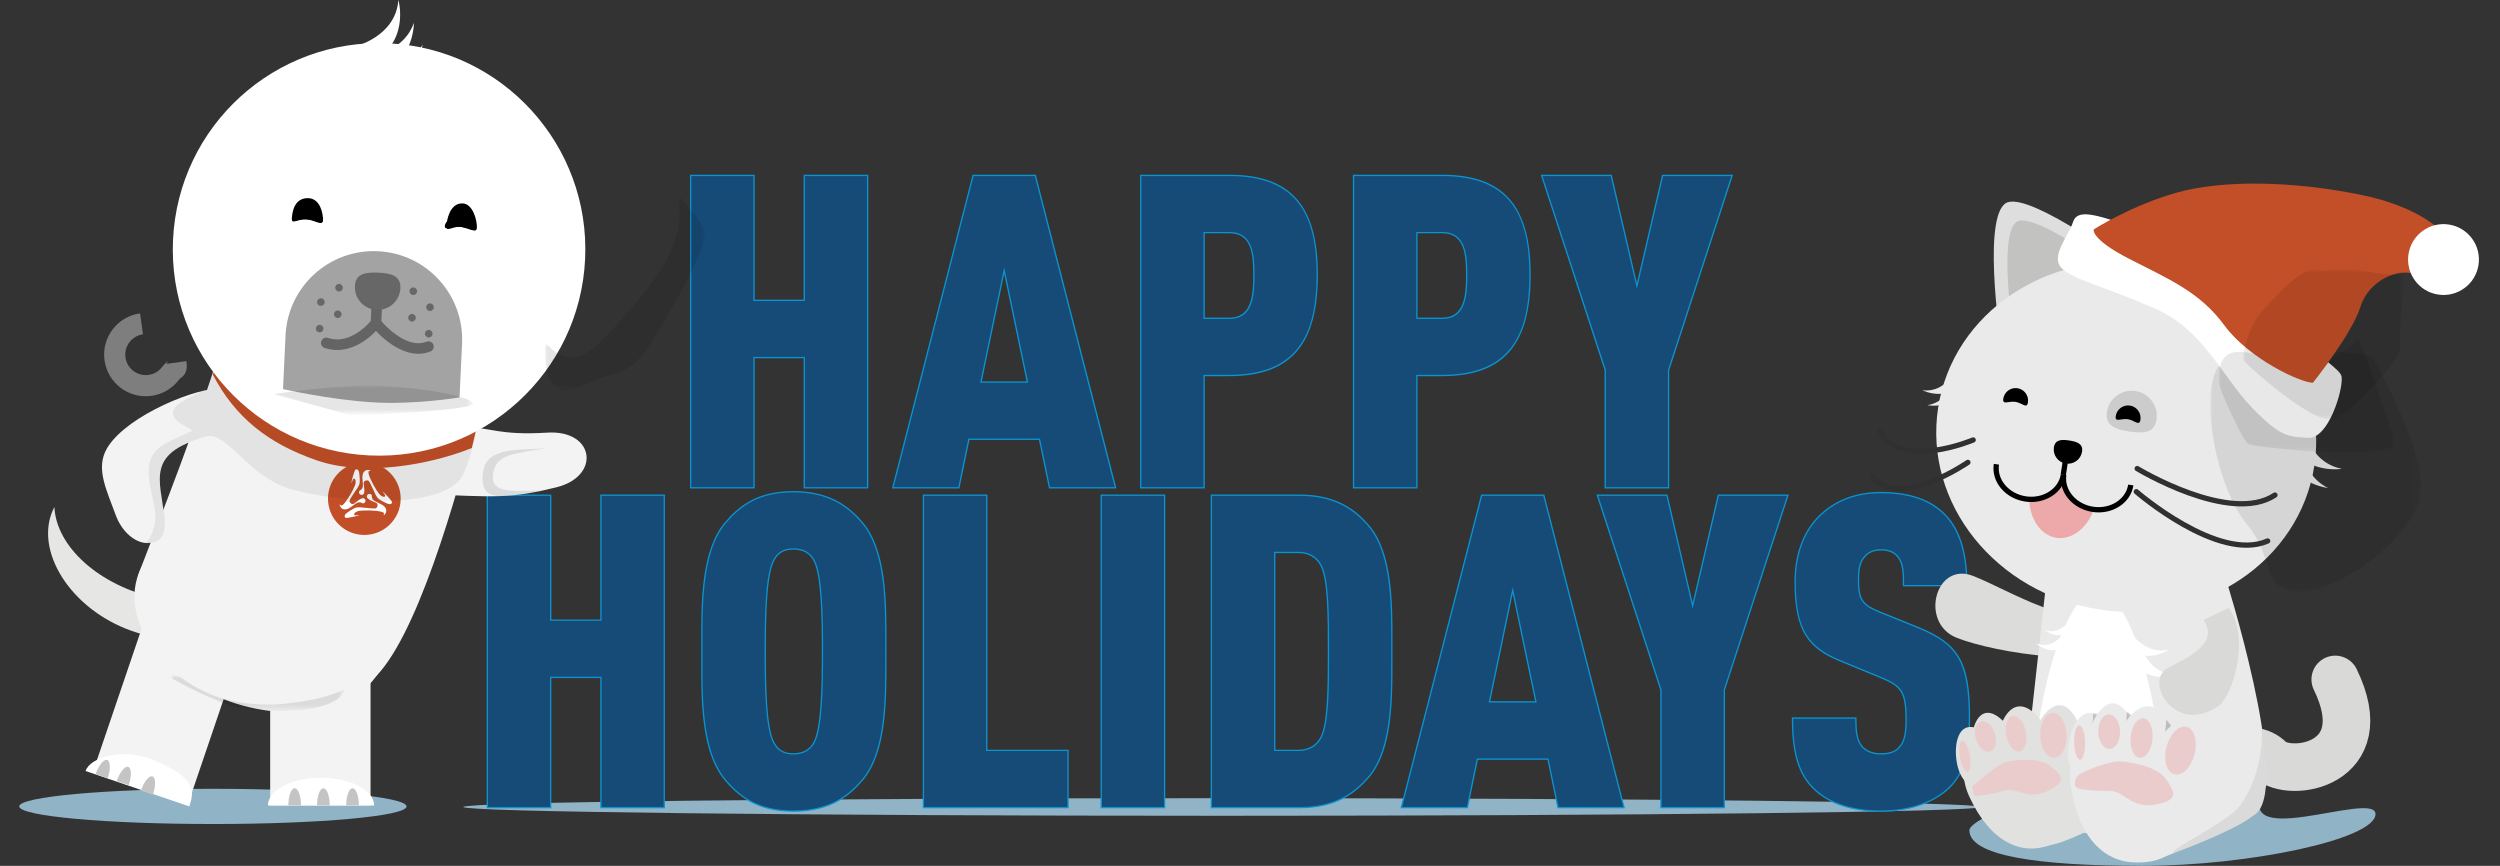 <?xml version="1.0" encoding="utf-8"?>
<!-- Generator: Adobe Illustrator 16.0.4, SVG Export Plug-In . SVG Version: 6.00 Build 0)  -->
<!DOCTYPE svg PUBLIC "-//W3C//DTD SVG 1.1//EN" "http://www.w3.org/Graphics/SVG/1.1/DTD/svg11.dtd">
<svg version="1.1" id="Layer_1" xmlns="http://www.w3.org/2000/svg" xmlns:xlink="http://www.w3.org/1999/xlink" x="0px" y="0px"
	 width="473px" height="163.818px" viewBox="0 0 473 163.818" enable-background="new 0 0 473 163.818" xml:space="preserve">
<rect x="0" y="0" width="473" height="163.818" fill="#333333" stroke="none"/>
<polygon fill="#164B78" points="152.168,92.291 152.168,67.656 142.664,67.656 142.664,92.291 130.675,92.291 130.675,33.183 
	142.664,33.183 142.664,56.825 152.168,56.825 152.168,33.183 164.156,33.183 164.156,92.291 "/>
<path fill="#0B94D2" d="M164.031,33.308v58.858h-11.738V67.532h-9.755v24.634H130.8V33.308h11.738V56.95h9.755V33.308H164.031z
	 M164.281,33.058h-0.25h-11.738h-0.25v0.25V56.7h-9.255V33.308v-0.25h-0.25H130.8h-0.25v0.25v58.858v0.25h0.25h11.738h0.25v-0.25
	V67.782h9.255v24.384v0.25h0.25h11.738h0.25v-0.25V33.308V33.058z"/>
<path fill="#164B78" d="M198.57,92.291l-1.902-9.175h-13.353l-1.903,9.175h-12.496l15.192-59.108h11.766l15.194,59.108H198.57z
	 M194.384,72.284l-4.393-21.086l-4.393,21.086H194.384z"/>
<path fill="#0B94D2" d="M195.778,33.308l15.128,58.857h-12.235l-1.901-9.176h-13.558l-1.901,9.176h-12.234l15.127-58.857H195.778z
	 M185.446,72.409h9.092l-4.546-21.824L185.446,72.409 M195.972,33.058h-0.193h-11.574h-0.194l-0.048,0.188l-15.127,58.858
	l-0.08,0.312h0.322h12.234h0.203l0.042-0.198l1.86-8.978h13.15l1.86,8.978l0.042,0.198h0.203h12.235h0.322l-0.08-0.312
	l-15.128-58.858L195.972,33.058z M185.752,72.159l4.239-20.348l4.239,20.348H185.752z"/>
<path fill="#164B78" d="M215.827,92.292V33.182h16.74c11.521,0,16.657,5.801,16.657,18.808c0,13.178-5.137,19.055-16.657,19.055
	h-4.752v21.246H215.827z M232.65,60.214c4.23,0,4.586-4.203,4.586-8.142c0-3.899-0.355-8.059-4.586-8.059h-4.835v16.201H232.65z"/>
<path fill="#0B94D2" d="M232.567,33.308c12.73,0,16.533,7.191,16.533,18.682c0,11.573-3.803,18.931-16.533,18.931h-4.878v21.245
	h-11.738V33.308H232.567 M227.689,60.339h4.96c4.464,0,4.712-4.546,4.712-8.266c0-3.72-0.248-8.184-4.712-8.184h-4.96V60.339
	 M232.567,33.058h-16.616h-0.25v0.25v58.857v0.25h0.25h11.738h0.25v-0.25V71.171h4.628c11.607,0,16.783-5.916,16.783-19.181
	C249.351,38.897,244.175,33.058,232.567,33.058 M227.939,44.139h4.71c4.117,0,4.462,3.919,4.462,7.934
	c0,3.878-0.345,8.016-4.462,8.016h-4.71V44.139z"/>
<path fill="#164B78" d="M256.089,92.292V33.182h16.739c11.521,0,16.658,5.801,16.658,18.808c0,13.178-5.137,19.055-16.658,19.055
	h-4.752v21.246H256.089z M272.911,60.214c4.232,0,4.587-4.203,4.587-8.142c0-3.899-0.354-8.059-4.587-8.059h-4.835v16.201H272.911z"
	/>
<path fill="#0B94D2" d="M272.829,33.308c12.73,0,16.533,7.191,16.533,18.682c0,11.573-3.803,18.931-16.533,18.931h-4.878v21.245
	h-11.738V33.308H272.829 M267.951,60.339h4.96c4.464,0,4.712-4.546,4.712-8.266c0-3.72-0.248-8.184-4.712-8.184h-4.96V60.339
	 M272.829,33.058h-16.616h-0.25v0.25v58.857v0.25h0.25h11.738h0.25v-0.25V71.171h4.628c11.607,0,16.783-5.916,16.783-19.181
	C289.612,38.897,284.437,33.058,272.829,33.058 M268.201,44.139h4.71c4.117,0,4.462,3.919,4.462,7.934
	c0,3.878-0.345,8.016-4.462,8.016h-4.71V44.139z"/>
<polygon fill="#164B78" points="303.707,92.291 303.707,70.011 291.675,33.183 304.842,33.183 309.701,54.083 314.562,33.183 
	327.729,33.183 315.689,70.05 315.695,92.291 "/>
<path fill="#0B94D2" d="M327.557,33.308l-11.985,36.704v22.154h-11.739V70.012l-11.986-36.704h12.896l4.959,21.328l4.96-21.328
	H327.557z M327.902,33.058h-0.346h-12.896h-0.198l-0.045,0.193l-4.717,20.281l-4.716-20.281l-0.046-0.193h-0.197h-12.896h-0.345
	l0.107,0.328l11.974,36.665v22.115v0.25h0.25h11.739h0.25v-0.25V70.051l11.974-36.665L327.902,33.058z"/>
<path fill="#90B3C6" d="M374.689,152.682c0,0.92-64.253,1.666-143.514,1.666c-79.26,0-143.513-0.746-143.513-1.666
	s64.253-1.666,143.513-1.666C310.437,151.016,374.689,151.762,374.689,152.682"/>
<polygon fill="#164B78" points="113.695,152.801 113.695,128.167 104.19,128.167 104.19,152.801 92.202,152.801 92.202,93.694 
	104.19,93.694 104.19,117.335 113.695,117.335 113.695,93.694 125.683,93.694 125.683,152.801 "/>
<path fill="#0B94D2" d="M125.558,93.819v58.857H113.82v-24.634h-9.755v24.634H92.327V93.819h11.738v23.642h9.755V93.819H125.558z
	 M125.808,93.569h-0.25H113.82h-0.25v0.25v23.392h-9.255V93.819v-0.25h-0.25H92.327h-0.25v0.25v58.857v0.25h0.25h11.738h0.25v-0.25
	v-24.384h9.255v24.384v0.25h0.25h11.738h0.25v-0.25V93.819V93.569z"/>
<path fill="#164B78" d="M150.113,153.463c-6.966,0-10.434-2.99-12.908-5.914c-4.457-5.318-4.434-15.033-4.414-22.839v-2.925
	c-0.02-7.807-0.043-17.522,4.414-22.839c2.474-2.926,5.942-5.914,12.908-5.914c7.153,0,10.745,3.159,13.074,5.913
	c4.457,5.316,4.433,15.03,4.413,22.836v2.933c0.02,7.804,0.044,17.518-4.413,22.835
	C160.857,150.302,157.266,153.463,150.113,153.463 M150.113,103.864c-1.809,0-3.007,0.713-3.773,2.244
	c-1.37,2.657-1.558,9.809-1.558,17.14c0,7.332,0.188,14.481,1.558,17.137c0.766,1.534,1.964,2.248,3.773,2.248
	c1.869,0,3.194-0.756,3.939-2.246c1.37-2.659,1.558-9.808,1.558-17.139c0-7.33-0.188-14.48-1.558-17.138
	C153.307,104.619,151.982,103.864,150.113,103.864"/>
<path fill="#0B94D2" d="M150.113,93.157c6.613,0,10.252,2.646,12.979,5.869c4.712,5.622,4.381,16.286,4.381,24.222
	c0,7.937,0.331,18.6-4.381,24.221c-2.727,3.225-6.366,5.869-12.979,5.869c-6.613,0-10.085-2.645-12.812-5.869
	c-4.712-5.621-4.383-16.284-4.383-24.221c0-7.936-0.329-18.6,4.383-24.222C140.028,95.802,143.5,93.157,150.113,93.157
	 M150.113,142.756c2.15,0,3.39-0.992,4.051-2.314c1.405-2.729,1.571-10.085,1.571-17.194s-0.166-14.466-1.571-17.195
	c-0.661-1.321-1.901-2.313-4.051-2.313c-2.149,0-3.223,0.992-3.885,2.313c-1.406,2.729-1.57,10.086-1.57,17.195
	s0.164,14.466,1.57,17.194C146.89,141.764,147.964,142.756,150.113,142.756 M150.113,92.907c-7.016,0-10.511,3.012-13.003,5.958
	c-4.487,5.353-4.463,15.093-4.444,22.919l0.002,1.464l-0.002,1.464c-0.019,7.826-0.043,17.566,4.443,22.918
	c2.493,2.947,5.988,5.958,13.004,5.958c7.205,0,10.823-3.184,13.17-5.957c4.486-5.352,4.462-15.091,4.443-22.915l-0.003-1.468
	l0.003-1.468c0.019-7.825,0.043-17.563-4.442-22.914C160.936,96.09,157.318,92.907,150.113,92.907 M150.113,142.506
	c-1.779,0-2.908-0.671-3.661-2.176c-1.357-2.635-1.544-9.767-1.544-17.083s0.187-14.449,1.543-17.08
	c0.754-1.508,1.883-2.179,3.662-2.179c1.818,0,3.106,0.731,3.828,2.176c1.357,2.636,1.544,9.769,1.544,17.083
	c0,7.315-0.187,14.447-1.543,17.08C153.219,141.775,151.931,142.506,150.113,142.506"/>
<polygon fill="#164B78" points="174.708,152.801 174.708,93.694 186.696,93.694 186.696,141.97 202.073,141.97 202.073,152.801 "/>
<path fill="#0B94D2" d="M186.571,93.819v48.276h15.376v10.581h-27.114V93.819H186.571z M186.821,93.569h-0.25h-11.738h-0.25v0.25
	v58.857v0.25h0.25h27.114h0.25v-0.25v-10.581v-0.25h-0.25h-15.126V93.819V93.569z"/>
<rect x="208.355" y="93.694" fill="#164B78" width="11.988" height="59.107"/>
<path fill="#0B94D2" d="M220.219,152.676H208.48V93.819h11.738V152.676z M220.469,93.569h-0.25H208.48h-0.25v0.25v58.857v0.25h0.25
	h11.738h0.25v-0.25V93.819V93.569z"/>
<path fill="#164B78" d="M229.189,152.802V93.693h16.74c7.107,0,10.677,3.071,12.99,5.748c4.457,5.16,4.434,14.71,4.413,22.382v2.85
	c0.021,7.672,0.044,17.221-4.413,22.381c-2.313,2.677-5.883,5.749-12.99,5.749H229.189z M245.682,141.97
	c1.922,0,3.478-0.909,4.269-2.493c1.394-2.703,1.394-9.933,1.394-16.312c0-6.609,0-13.444-1.393-16.146
	c-0.792-1.586-2.349-2.495-4.27-2.495h-4.504v37.446H245.682z"/>
<path fill="#0B94D2" d="M245.931,93.819c6.612,0,10.25,2.645,12.895,5.704c4.712,5.455,4.381,16.037,4.381,23.725
	c0,7.688,0.331,18.27-4.381,23.725c-2.645,3.06-6.282,5.704-12.895,5.704h-16.616V93.819H245.931 M241.053,142.095h4.629
	c2.149,0,3.638-1.074,4.381-2.562c1.406-2.729,1.406-9.837,1.406-16.368c0-6.53,0-13.474-1.406-16.203
	c-0.743-1.486-2.231-2.562-4.381-2.562h-4.629V142.095 M245.931,93.569h-16.616h-0.25v0.25v58.857v0.25h0.25h16.616
	c7.159,0,10.753-3.095,13.085-5.791c4.488-5.195,4.463-14.771,4.443-22.466l-0.003-1.422l0.003-1.423
	c0.02-7.694,0.045-17.27-4.443-22.465C256.684,96.663,253.09,93.569,245.931,93.569 M241.303,104.65h4.379
	c1.872,0,3.387,0.884,4.158,2.424c1.379,2.677,1.379,9.496,1.379,16.091c0,6.365,0,13.579-1.378,16.254
	c-0.772,1.543-2.287,2.427-4.159,2.427h-4.379V104.65z"/>
<path fill="#164B78" d="M294.778,152.801l-1.901-9.175h-13.354l-1.902,9.175h-12.495l15.191-59.107h11.766l15.193,59.107H294.778z
	 M290.593,132.794l-4.394-21.086l-4.393,21.086H290.593z"/>
<path fill="#0B94D2" d="M291.986,93.819l15.128,58.857h-12.235l-1.9-9.176H279.42l-1.9,9.176h-12.234l15.127-58.857H291.986z
	 M281.653,132.919h9.092l-4.546-21.824L281.653,132.919 M292.18,93.569h-0.193h-11.574h-0.193l-0.049,0.188l-15.127,58.858
	l-0.08,0.312h0.322h12.234h0.203l0.042-0.198l1.859-8.978h13.15l1.86,8.978l0.041,0.198h0.203h12.235h0.322l-0.08-0.312
	l-15.128-58.858L292.18,93.569z M281.96,132.669l4.239-20.348l4.239,20.348H281.96z"/>
<polygon fill="#164B78" points="314.255,152.801 314.255,130.522 302.222,93.694 315.389,93.694 320.248,114.593 325.108,93.694 
	338.276,93.694 326.237,130.561 326.243,152.801 "/>
<path fill="#0B94D2" d="M338.104,93.819l-11.986,36.703v22.154H314.38v-22.154l-11.986-36.703h12.896l4.959,21.327l4.961-21.327
	H338.104z M338.449,93.569h-0.345h-12.896h-0.198l-0.045,0.192l-4.718,20.281l-4.716-20.281l-0.045-0.192h-0.198h-12.896h-0.345
	l0.106,0.327l11.975,36.665v22.115v0.25h0.25h11.738h0.25v-0.25v-22.115l11.975-36.665L338.449,93.569z"/>
<path fill="#164B78" d="M355.882,153.463c-5.55,0-9.982-1.499-12.819-4.336c-2.748-2.747-3.921-6.681-3.921-13.149v-0.125h11.987
	v0.125c0,2.467,0.197,4.124,1.21,5.291c0.553,0.621,1.616,1.363,3.543,1.363c1.732,0,2.884-0.457,3.62-1.439
	c0.783-0.94,1.133-2.446,1.133-4.884c0-5.625-0.893-6.522-5.049-8.234l-7.439-3.058c-5.645-2.353-8.51-5.304-8.51-14.913
	c0-5.604,1.845-10.153,5.335-13.157c2.917-2.488,6.588-3.75,10.91-3.75c5.071,0,8.995,1.263,11.657,3.754
	c3.088,2.849,4.588,7.34,4.588,13.731v0.125h-11.989v-0.125c0-2.02,0-3.926-0.966-5.215c-0.714-0.982-1.76-1.438-3.29-1.438
	c-1.449,0-2.556,0.511-3.287,1.52c-0.697,0.929-0.969,2.09-0.969,4.143c0,3.69,0.668,4.713,3.973,6.084l7.356,2.975
	c7.681,3.158,9.668,6.684,9.668,17.146c0,5.65-0.653,10.049-3.842,13.15C365.885,151.853,361.183,153.463,355.882,153.463"/>
<path fill="#0B94D2" d="M355.882,93.323c5.208,0,9.01,1.322,11.572,3.72c3.225,2.976,4.548,7.688,4.548,13.64h-11.739
	c0-2.066,0-3.968-0.991-5.291c-0.661-0.909-1.654-1.487-3.39-1.487c-1.653,0-2.729,0.662-3.39,1.57
	c-0.744,0.992-0.992,2.232-0.992,4.217c0,3.72,0.661,4.794,4.051,6.199l7.356,2.977c7.441,3.058,9.591,6.364,9.591,17.028
	c0,5.952-0.744,10.085-3.804,13.062c-2.645,2.562-7.108,4.381-12.812,4.381c-5.786,0-10.085-1.653-12.73-4.298
	c-2.894-2.894-3.886-7.027-3.886-13.062h11.738c0,2.397,0.166,4.134,1.24,5.373c0.661,0.744,1.819,1.405,3.638,1.405
	s2.976-0.496,3.72-1.488c0.827-0.991,1.158-2.562,1.158-4.96c0-5.621-0.91-6.612-5.126-8.349l-7.44-3.059
	c-5.952-2.48-8.432-5.621-8.432-14.798c0-5.456,1.736-10.002,5.29-13.061C347.863,94.645,351.417,93.323,355.882,93.323
	 M355.882,93.073c-4.353,0-8.052,1.271-10.992,3.778c-3.52,3.029-5.378,7.611-5.378,13.252c0,9.681,2.891,12.655,8.586,15.028
	l7.44,3.061c4.093,1.684,4.972,2.568,4.972,8.116c0,2.408-0.34,3.889-1.101,4.801c-0.718,0.956-1.837,1.397-3.527,1.397
	c-1.882,0-2.915-0.718-3.45-1.321c-0.99-1.142-1.178-2.711-1.178-5.207v-0.25h-0.25h-11.738h-0.25v0.25
	c0,6.504,1.184,10.464,3.959,13.238c2.859,2.86,7.323,4.371,12.907,4.371c5.333,0,10.066-1.622,12.986-4.452
	c3.221-3.132,3.88-7.558,3.88-13.24c0-10.528-2.004-14.077-9.746-17.261l-7.357-2.976c-3.275-1.358-3.895-2.307-3.895-5.968
	c0-2.022,0.265-3.162,0.942-4.066c0.71-0.978,1.783-1.471,3.189-1.471c1.486,0,2.5,0.439,3.188,1.385
	c0.943,1.259,0.943,3.146,0.943,5.144v0.25h0.25h11.739h0.25v-0.25c0-6.428-1.514-10.95-4.628-13.823
	C364.938,94.346,360.987,93.073,355.882,93.073"/>
<path id="dog-tail" fill="#E6E6E5" d="M29.829,113.226c-11.125-2.43-19.194-9.819-19.539-17.308
	c-0.422,0.819-0.745,1.685-0.945,2.599c-1.824,8.352,6.442,19.076,18.934,21.805C40.769,123.049,39.689,115.379,29.829,113.226"/>
<path fill="#90B3C6" d="M76.924,152.572c0,1.84-16.406,3.332-36.643,3.332s-36.643-1.492-36.643-3.332s16.406-3.332,36.643-3.332
	S76.924,150.732,76.924,152.572"/>
<path fill="#F3F3F3" d="M80.109,93.463c13.767,0.6,16.552,0.888,25.185-1.271c8.402-2.101,7.234-10.884-1.725-10.339
	c-9.135,0.556-10.819-0.979-15.304-1.042"/>
<path fill="#F3F3F3" d="M70.442,128.635c-11.831,10.548-49.2-6.993-44.05-20.501c2.955-7.75,12.027-30.419,16.24-45.372
	c2.102-7.459,15.8-7.821,28.493-3.977c11.661,3.532,20.92,12.922,19.248,19.594C86.377,94.328,78.628,121.337,70.442,128.635"/>
<path fill="#F3F3F3" d="M72.621,125.103c-3.029,8.739-16.036,12.166-29.05,7.654c-13.015-4.512-20.492-15.151-17.462-23.891
	c3.029-8.739,15.417-12.269,28.432-7.757S75.65,116.364,72.621,125.103"/>
<path fill="#F3F3F3" d="M40.338,82.334c-13.239,3.009-9.896,8.489-9.277,15.396c0.64,7.138-6.773,6.352-9.212-0.387
	c-1.583-4.375-3.536-8.208-1.994-11.75C22.45,79.63,35.32,73.857,41.281,73.48c0,0,4.291-0.547,4.291,2.891
	C45.572,79.808,45.665,81.124,40.338,82.334"/>
<path fill="#C24F27" d="M75.793,93.864c0.261,3.79-2.6,7.073-6.39,7.333c-3.79,0.262-7.073-2.6-7.333-6.39
	c-0.261-3.789,2.6-7.073,6.39-7.334C72.25,87.213,75.533,90.075,75.793,93.864"/>
<path fill="#FFFFFF" d="M74.137,94.884c-0.114-0.248-1.428-1.679-1.652-1.805l-0.012-0.007l-0.036,0.003
	c-0.011,0.014-0.024,0.03,0.205,0.29c0.253,0.286,0.25,0.443,0.227,0.514c-0.022,0.059-0.076,0.098-0.155,0.111
	c-0.237,0.041-0.664-0.151-1.018-0.594c-0.567-0.702-1.713-2.747-1.951-3.747c-0.07-0.298-0.029-0.508,0.108-0.548l0.212-0.019
	l0.025-0.012l-0.001-0.053c-0.018-0.028-0.069-0.055-0.262-0.091c-0.021-0.004-0.514-0.093-0.874,0.24
	c-0.318,0.292-0.442,0.81-0.367,1.539c0.154,1.512,0.103,1.728-0.5,2.104c-0.141,0.087-0.172,0.214-0.172,0.305
	c0,0.181,0.116,0.362,0.229,0.433c0.201,0.127,0.364,0.104,0.465,0.063c0.136-0.057,0.243-0.182,0.278-0.326
	c0.106-0.446,0.043-0.878-0.017-1.295l-0.061-0.501c-0.013-0.189,0.047-0.346,0.174-0.452c0.184-0.153,0.462-0.173,0.643-0.128
	c0.199,0.052,0.386,0.45,0.523,0.74l0.092,0.191l0.57,1.218c0.418,0.946,0.592,1.282,1.441,1.714l0.232,0.124
	c1.068,0.549,1.182,0.515,1.388,0.47C74.246,95.285,74.179,94.975,74.137,94.884"/>
<path fill="#FFFFFF" d="M71.921,95.315c-1.382-0.632-1.543-0.784-1.564-1.495c-0.003-0.166-0.098-0.257-0.176-0.302
	c-0.156-0.092-0.371-0.083-0.489-0.021c-0.209,0.109-0.273,0.262-0.288,0.37c-0.021,0.146,0.033,0.301,0.14,0.404
	c0.332,0.316,0.736,0.48,1.128,0.641l0.462,0.2c0.171,0.083,0.274,0.213,0.302,0.378c0.039,0.235-0.084,0.485-0.215,0.619
	c-0.145,0.145-0.583,0.105-0.904,0.077l-0.21-0.017l-1.34-0.123c-1.027-0.117-1.405-0.137-2.206,0.377l-0.224,0.137
	c-1.013,0.646-1.041,0.762-1.106,0.962c-0.118,0.365,0.182,0.464,0.282,0.474c0.271,0.026,2.171-0.385,2.392-0.514l0.011-0.007
	l0.016-0.032c-0.006-0.018-0.013-0.036-0.354,0.029c-0.374,0.074-0.51-0.009-0.556-0.063c-0.04-0.049-0.047-0.114-0.019-0.19
	c0.085-0.225,0.465-0.496,1.027-0.579c0.893-0.133,3.234-0.091,4.218,0.209c0.293,0.091,0.454,0.232,0.418,0.371l-0.09,0.192
	l-0.002,0.026l0.045,0.026c0.034-0.001,0.082-0.032,0.211-0.18c0.015-0.017,0.34-0.397,0.234-0.876
	C72.973,95.987,72.589,95.62,71.921,95.315"/>
<path fill="#FFFFFF" d="M66.49,95.864c1.212-0.917,1.424-0.984,2.059-0.664c0.148,0.074,0.272,0.034,0.349-0.013
	c0.155-0.093,0.25-0.287,0.252-0.42c0.003-0.237-0.1-0.364-0.189-0.43c-0.118-0.088-0.28-0.114-0.423-0.069
	c-0.435,0.142-0.772,0.419-1.099,0.688l-0.396,0.312c-0.153,0.109-0.318,0.14-0.475,0.086c-0.227-0.078-0.39-0.305-0.443-0.484
	c-0.059-0.195,0.184-0.563,0.362-0.83l0.114-0.178l0.746-1.119c0.59-0.85,0.787-1.174,0.716-2.122l-0.014-0.263
	c-0.087-1.197-0.175-1.277-0.321-1.43c-0.265-0.277-0.494-0.061-0.55,0.023c-0.152,0.226-0.693,2.093-0.685,2.349v0.014l0.021,0.029
	c0.018,0.002,0.039,0.005,0.142-0.326c0.114-0.365,0.25-0.445,0.32-0.459c0.063-0.013,0.124,0.013,0.177,0.073
	c0.157,0.182,0.215,0.645,0.021,1.179c-0.307,0.85-1.457,2.89-2.189,3.613c-0.219,0.214-0.419,0.288-0.525,0.19
	c0-0.001-0.125-0.172-0.125-0.172l-0.023-0.013l-0.045,0.027c-0.015,0.029-0.011,0.088,0.058,0.271
	c0.008,0.021,0.188,0.487,0.66,0.623C65.4,96.47,65.906,96.306,66.49,95.864"/>
<rect x="22.009" y="119.847" transform="matrix(-0.947 -0.322 0.322 -0.947 18.008 272.159)" fill="#F3F3F3" width="18.987" height="29.488"/>
<path fill="#FFFFFF" d="M35.811,152.572c0.932-2.742,1.504-5.498-7.245-8.944c-5.162-2.032-11.445-0.496-12.378,2.245"/>
<path fill="#C5C4C4" d="M28.939,150.36c0.578-1.7,0.537-3.252-0.09-3.466c-0.629-0.214-1.607,0.991-2.185,2.691"/>
<path fill="#C5C4C4" d="M24.356,148.555c0.578-1.7,0.537-3.252-0.09-3.465c-0.628-0.214-1.605,0.991-2.184,2.692"/>
<path fill="#C5C4C4" d="M20.371,147.25c0.578-1.701,0.538-3.251-0.09-3.465c-0.629-0.214-1.605,0.99-2.184,2.691"/>
<rect x="51.119" y="122.899" fill="#F3F3F3" width="18.987" height="29.493"/>
<path fill="#FFFFFF" d="M70.784,152.391c0-2.896-4.496-5.243-10.043-5.243c-5.547,0-10.043,2.348-10.043,5.243"/>
<path fill="#C5C4C4" d="M67.902,152.391c0-1.796-0.538-3.252-1.201-3.252s-1.201,1.456-1.201,3.252"/>
<path fill="#C5C4C4" d="M62.387,152.391c0-1.796-0.538-3.252-1.201-3.252s-1.201,1.456-1.201,3.252"/>
<path fill="#C5C4C4" d="M56.954,152.391c0-1.796-0.538-3.252-1.201-3.252s-1.201,1.456-1.201,3.252"/>
<defs>
	<filter id="Adobe_OpacityMaskFilter" filterUnits="userSpaceOnUse" x="32.42" y="127.799" width="32.724" height="6.714">
		<feColorMatrix  type="matrix" values="1 0 0 0 0  0 1 0 0 0  0 0 1 0 0  0 0 0 1 0"/>
	</filter>
</defs>
<mask maskUnits="userSpaceOnUse" x="32.42" y="127.799" width="32.724" height="6.714" id="SVGID_1_">
	<g filter="url(#Adobe_OpacityMaskFilter)">
		<g>
			<defs>
				<rect id="SVGID_2_" x="32.42" y="127.799" width="32.724" height="6.713"/>
			</defs>
			<clipPath id="SVGID_3_">
				<use xlink:href="#SVGID_2_"  overflow="visible"/>
			</clipPath>
			<rect x="31.869" y="127.536" clip-path="url(#SVGID_3_)" width="33.275" height="8.007"/>
			<g enable-background="new    ">
				<g>
					<defs>
						<rect id="SVGID_4_" x="31.869" y="127.536" width="33.275" height="8.007"/>
					</defs>
					<clipPath id="SVGID_5_" clip-path="url(#SVGID_3_)">
						<use xlink:href="#SVGID_4_"  overflow="visible"/>
					</clipPath>
					<path clip-path="url(#SVGID_5_)" fill="#FFFFFF" d="M71.333,126.014c-3.478,8.569-16.644,11.318-29.408,6.139
						c-12.763-5.179-20.29-16.326-16.812-24.896c3.477-8.57,16.643-11.319,29.407-6.14S74.812,117.444,71.333,126.014"/>
				</g>
			</g>
		</g>
	</g>
</mask>
<g opacity="0.1" mask="url(#SVGID_1_)">
	<g>
		<defs>
			<rect id="SVGID_6_" x="32.42" y="127.799" width="32.724" height="6.713"/>
		</defs>
		<clipPath id="SVGID_7_">
			<use xlink:href="#SVGID_6_"  overflow="visible"/>
		</clipPath>
		<path clip-path="url(#SVGID_7_)" d="M32.582,128.383c0,0-0.713-0.848,0.854-0.499c1.567,0.347,0.651,0.812,5.875,3.25
			c5.223,2.437,12.216,2.303,14.125,2.062c3.007-0.38,6.832-0.634,11.708-2.723c0,0-0.214,5.07-17.626,3.851
			C42.294,133.958,32.582,128.383,32.582,128.383"/>
	</g>
</g>
<g opacity="0.1">
	<g>
		<defs>
			<rect id="SVGID_8_" x="91.307" y="84.757" width="12.35" height="9.117"/>
		</defs>
		<clipPath id="SVGID_9_">
			<use xlink:href="#SVGID_8_"  overflow="visible"/>
		</clipPath>
		<path clip-path="url(#SVGID_9_)" d="M103.657,84.757c-4.414,0.575-11.681-0.611-12.277,4.63c-0.407,3.578,0.919,4.129,2.813,4.487
			c1.712-0.021,5.67-0.051,8.377-1.042c-4.571-0.112-10.282,1.058-9.194-3.581C94.133,86.023,96.706,85.89,103.657,84.757"/>
	</g>
</g>
<path fill="#C24F27" d="M59.95,87.107c8.828,3.06,21.274,0.887,29.314-2.341l1.075-4.503c-7.893,4.216-19.963,6.235-29.083,3.074
	c-9.648-3.345-16.031-8.92-19.423-17.762l-1.552,5.334C44.531,78.98,50.651,83.882,59.95,87.107"/>
<g opacity="0.07">
	<g>
		<defs>
			<rect id="SVGID_10_" x="27.391" y="56.18" width="63.207" height="46.572"/>
		</defs>
		<clipPath id="SVGID_11_">
			<use xlink:href="#SVGID_10_"  overflow="visible"/>
		</clipPath>
		<path clip-path="url(#SVGID_11_)" d="M71.992,59.062c-19.666-6.298-26.983-0.766-28.899,2.35
			c-0.737,1.197-2.974,9.253-3.994,12.348c-1.264,0.342-2.256,0.925-3.788,1.728c-6.844,3.583,2.171,5.771,0.968,6.083
			c-5.593,2.594-9.263,3.188-7.846,10.581c0.425,2.22,1.175,4.762,0.916,6.442c-0.645,4.189-2.446,4.141-1.833,4.155
			c3.224,0.077,4.004-1.804,3.558-5.415c-0.85-6.887-3.266-11.532,7.691-14.702c4.171-1.373,7.984,7.593,16.433,9.958
			c8.706,2.438,29.363,4.235,32.52-3.016c0.138-0.316,0.522-1.227,1.014-2.676c0.498-1.466,1.072-3.497,1.473-6.076
			c0.15-0.965,0.276-2.006,0.364-3.124C91.327,68.142,77.031,60.676,71.992,59.062"/>
	</g>
</g>
<path fill="#90B3C6" d="M449.443,154.026c0,4.736-23.878,9.792-44.114,9.792c-20.238,0-32.723-1.984-32.723-6.721
	s67.126-26.06,56.435-8.878C420.47,161.993,449.443,149.289,449.443,154.026"/>
<path id="cat-tail" fill="none" stroke="#D9D9D8" stroke-width="9" stroke-linecap="round" stroke-miterlimit="10" d="
	M415.912,145.692c3.189-2.392,9.968-5.582,13.556-1.992c3.588,3.588,20.334,1.195,12.359-15.151"/>
<path id="cat-arm" fill="#DCDCDB" d="M405.514,121.328c-7.045,5.683-28.112,2.18-35.272-0.644
	c-7.16-2.822-4.073-14.536,3.087-11.713s19.007,10.614,25.865,6.295c0,0,3.722-2.95,6.321-0.736S407.541,119.692,405.514,121.328"/>
<path fill="#EBEAEA" d="M382.441,152.584c0,0,38.788,7.001,44.58,1.209c6.205-6.205-5.991-44.617-5.991-44.617
	s0.776-7.364-16.387-7.364c-17.164,0-17.382,7.364-17.382,7.364L382.441,152.584z"/>
<path fill="#EBEAEA" d="M382.441,152.584c0,3.083,9.718,5.58,21.704,5.58c11.987,0,21.704-2.497,21.704-5.58
	c0-3.082-9.717-5.581-21.704-5.581C392.159,147.003,382.441,149.502,382.441,152.584"/>
<defs>
	<filter id="Adobe_OpacityMaskFilter_1_" filterUnits="userSpaceOnUse" x="384.552" y="111.845" width="24.6" height="46.014">
		<feColorMatrix  type="matrix" values="1 0 0 0 0  0 1 0 0 0  0 0 1 0 0  0 0 0 1 0"/>
	</filter>
</defs>
<mask maskUnits="userSpaceOnUse" x="384.552" y="111.845" width="24.6" height="46.014" id="SVGID_12_">
	<g filter="url(#Adobe_OpacityMaskFilter_1_)">
		<g>
			<defs>
				<rect id="SVGID_13_" x="384.552" y="111.845" width="24.6" height="46.014"/>
			</defs>
			<clipPath id="SVGID_14_">
				<use xlink:href="#SVGID_13_"  overflow="visible"/>
			</clipPath>
			<rect x="384.552" y="111.845" clip-path="url(#SVGID_14_)" width="24.601" height="52.289"/>
			<g enable-background="new    ">
				<g>
					<defs>
						<rect id="SVGID_15_" x="384.552" y="111.845" width="24.6" height="52.289"/>
					</defs>
					<clipPath id="SVGID_16_" clip-path="url(#SVGID_14_)">
						<use xlink:href="#SVGID_15_"  overflow="visible"/>
					</clipPath>
					<polygon clip-path="url(#SVGID_16_)" fill="#EBEAEA" points="375.667,152.584 419.075,152.584 414.255,109.176 
						380.486,109.176 					"/>
					<path clip-path="url(#SVGID_16_)" fill="#EBEAEA" d="M375.667,152.584c0,3.083,9.717,5.58,21.704,5.58
						c11.986,0,21.704-2.497,21.704-5.58c0-3.082-9.718-5.581-21.704-5.581C385.384,147.003,375.667,149.502,375.667,152.584"/>
				</g>
			</g>
		</g>
	</g>
</mask>
<g mask="url(#SVGID_12_)">
	<g>
		<defs>
			<rect id="SVGID_17_" x="384.552" y="111.845" width="24.6" height="46.014"/>
		</defs>
		<clipPath id="SVGID_18_">
			<use xlink:href="#SVGID_17_"  overflow="visible"/>
		</clipPath>
		<path clip-path="url(#SVGID_18_)" fill="#FFFFFF" d="M384.552,149.982c0,14.152,4.084,4.916,10.877,4.916
			c6.792,0,13.722,9.236,13.722-4.916c0-14.151-5.507-38.137-12.299-38.137C390.059,111.845,384.552,135.831,384.552,149.982"/>
	</g>
</g>
<path fill="#FFFFFF" d="M393.543,132.998c0,0-0.822,3.002-3.554,3.097c0,0,3.361,1.113,4.876-2.271"/>
<path fill="#FFFFFF" d="M391.344,117.742c0,0-1.942,2.433-4.489,1.44c0,0,2.647,2.35,5.378-0.159"/>
<path fill="#FFFFFF" d="M390.333,120.004c0,0-2.172,3.025-5.141,1.693c0,0,3.125,3.056,6.204-0.044"/>
<path fill="#FFFFFF" d="M403.058,119.572c0,0,2.848,4.506,7.368,3.296c0,0-4.947,3.503-9.121-1.282"/>
<path fill="#FFFFFF" d="M405.221,122.756c0,0,1.782,5.024,6.459,4.844c0,0-5.6,2.322-8.614-3.268"/>
<path fill="#D9D9D8" d="M421.687,115.031c4.149,5.562,0.688,16.677-1.873,18.49c-8.115,5.743-14.161-4.426-9.832-7.026
	c2.688-1.616,10.26-4.328,6.923-9.214"/>
<path fill="#DEDEDE" d="M402.994,50.314c0,0-18.172-13.494-23.06-12.068c-4.89,1.427-1.878,24.251-0.876,29.858"/>
<path fill="#C2C2C1" d="M399.959,51.227c0,0-14.213-10.555-18.037-9.439c-3.823,1.115-1.468,18.968-0.685,23.355"/>
<path fill="#EBEAEA" d="M366.695,77.154c-2.785,18.045,10.888,35.133,30.54,38.167c19.653,3.034,37.845-9.134,40.63-27.178
	c2.787-18.045-10.887-35.133-30.54-38.167C387.673,46.941,369.481,59.109,366.695,77.154"/>
<path fill="#CCCCCC" d="M398.625,77.953c-0.4,2.592,1.643,3.288,4.235,3.688c2.591,0.401,4.749,0.353,5.148-2.239
	c0.4-2.591-1.376-5.016-3.967-5.416C401.45,73.585,399.025,75.362,398.625,77.953"/>
<path id="cat-eye-left" d="M379.023,75.423c-0.199,1.288,1.006,0.408,2.294,0.607c1.287,0.198,2.171,1.401,2.37,0.113
	c0.198-1.288-0.686-2.493-1.972-2.691C380.428,73.253,379.223,74.135,379.023,75.423"/>
<path id="cat-eye-right" d="M400.302,78.709c-0.198,1.288,1.007,0.408,2.294,0.607c1.287,0.198,2.172,1.401,2.37,0.113
	c0.198-1.288-0.685-2.493-1.972-2.691C401.706,76.539,400.501,77.421,400.302,78.709"/>
<path fill="#EBEAEA" d="M370.251,69.726c0,0-2.078,4.645-6.516,4.117c0,0,5.153,2.637,8.446-2.453"/>
<path fill="#EBEAEA" d="M369.861,70.964c0,0-0.774,5.029-5.193,5.694c0,0,5.667,1.18,7.497-4.6"/>
<path fill="#EBEAEA" d="M435.599,79.816c0,0,0.875,7.625,7.496,8.885c0,0-8.61,1.447-11.03-7.369"/>
<path fill="#EBEAEA" d="M435.594,81.774c0,0-1.173,7.585,4.879,10.552c0,0-8.685-0.882-8.688-10.025"/>
<path fill="#EDA8AA" d="M384.035,92.292c-0.725,4.686,1.528,8.923,5.031,9.463c3.502,0.541,6.929-2.819,7.652-7.504l-5.392-4.03
	l-2.058-0.163L384.035,92.292z"/>
<path fill="#EBEAEA" d="M390.462,89.803c-0.476,3.082,1.979,6.019,5.48,6.56c3.503,0.541,6.728-1.519,7.204-4.601"/>
<path fill="none" stroke="#000000" stroke-miterlimit="10" d="M390.462,89.803c-0.476,3.082,1.979,6.019,5.48,6.56
	c3.503,0.541,6.728-1.519,7.204-4.601"/>
<path fill="#EBEAEA" d="M377.72,87.835c-0.476,3.082,1.979,6.019,5.48,6.56c3.503,0.541,6.728-1.519,7.204-4.601"/>
<path fill="none" stroke="#000000" stroke-miterlimit="10" d="M377.72,87.835c-0.476,3.082,1.979,6.019,5.48,6.56
	c3.503,0.541,6.728-1.519,7.204-4.601"/>
<line fill="#FFFFFF" x1="391.04" y1="85.504" x2="390.373" y2="89.823"/>
<line fill="none" stroke="#000000" stroke-miterlimit="10" x1="391.04" y1="85.504" x2="390.373" y2="89.823"/>
<path d="M388.597,84.627c-0.228,1.472,0.782,2.849,2.253,3.075c1.472,0.229,2.849-0.78,3.076-2.253
	c0.228-1.471-0.932-1.88-2.402-2.106C390.052,83.116,388.823,83.156,388.597,84.627"/>
<path fill="#DEDEDE" d="M409.447,51.311c0,0,29.22-6.177,35.255-3.063c6.035,3.113-6.246,23.575-9.614,28.508"/>
<path fill="#C2C2C1" d="M413.183,53.269c0,0,22.856-4.831,27.577-2.396c4.72,2.435-4.886,18.441-7.521,22.3"/>
<defs>
	<filter id="Adobe_OpacityMaskFilter_2_" filterUnits="userSpaceOnUse" x="418.174" y="66.025" width="39.908" height="45.861">
		<feColorMatrix  type="matrix" values="1 0 0 0 0  0 1 0 0 0  0 0 1 0 0  0 0 0 1 0"/>
	</filter>
</defs>
<mask maskUnits="userSpaceOnUse" x="418.174" y="66.025" width="39.908" height="45.861" id="SVGID_19_">
	<g filter="url(#Adobe_OpacityMaskFilter_2_)">
		<g>
			<defs>
				<rect id="SVGID_20_" x="418.174" y="66.025" width="39.907" height="45.861"/>
			</defs>
			<clipPath id="SVGID_21_">
				<use xlink:href="#SVGID_20_"  overflow="visible"/>
			</clipPath>
			<rect x="416.145" y="63.78" clip-path="url(#SVGID_21_)" width="42.478" height="48.383"/>
			<g enable-background="new    ">
				<g>
					<defs>
						<rect id="SVGID_22_" x="416.145" y="63.78" width="42.477" height="48.383"/>
					</defs>
					<clipPath id="SVGID_23_" clip-path="url(#SVGID_21_)">
						<use xlink:href="#SVGID_22_"  overflow="visible"/>
					</clipPath>
					<path clip-path="url(#SVGID_23_)" fill="#FFFFFF" d="M366.695,77.154c-2.786,18.045,10.888,35.133,30.541,38.167
						c19.652,3.034,37.844-9.134,40.63-27.178c2.786-18.045-10.887-35.134-30.54-38.167
						C387.673,46.941,369.482,59.11,366.695,77.154"/>
					<path clip-path="url(#SVGID_23_)" fill="#FFFFFF" d="M435.599,79.816c0,0,0.874,7.625,7.495,8.885c0,0-8.608,1.447-11.029-7.37
						"/>
					<path clip-path="url(#SVGID_23_)" fill="#FFFFFF" d="M435.594,81.775c0,0-1.173,7.585,4.879,10.551
						c0,0-8.685-0.882-8.688-10.025"/>
				</g>
			</g>
		</g>
	</g>
</mask>
<g opacity="0.09" mask="url(#SVGID_19_)">
	<g>
		<defs>
			<rect id="SVGID_24_" x="418.174" y="66.025" width="39.907" height="45.861"/>
		</defs>
		<clipPath id="SVGID_25_">
			<use xlink:href="#SVGID_24_"  overflow="visible"/>
		</clipPath>
		<path clip-path="url(#SVGID_25_)" d="M448.775,67.436c-3.376-0.844-25.879-3.657-29.255,2.25c-3.375,5.908,0,22.785,5.626,29.537
			c5.626,6.751,2.25,12.377,9.845,12.658s22.504-10.689,23.067-19.128C458.62,84.314,448.775,67.436,448.775,67.436"/>
	</g>
</g>
<path fill="#FFFFFF" d="M443.049,71.373c0.239,2.595-2.554,11.661-6.29,11.461c-3.737-0.201-5.265-0.061-10.782-5.81
	c-5.517-5.749-9.05-14.583-18.219-18.636c-9.169-4.053-15.368-5.387-17.659-7.624c-2.292-2.238,1.333-6.199,2.099-8.717
	c0.767-2.519,4.021-1.64,11.521,1.025c7.5,2.665,22.355,11.363,29.174,18.444C439.71,68.597,442.907,69.844,443.049,71.373"/>
<defs>
	<filter id="Adobe_OpacityMaskFilter_3_" filterUnits="userSpaceOnUse" x="419.777" y="63.779" width="33.251" height="21.875">
		<feColorMatrix  type="matrix" values="1 0 0 0 0  0 1 0 0 0  0 0 1 0 0  0 0 0 1 0"/>
	</filter>
</defs>
<mask maskUnits="userSpaceOnUse" x="419.777" y="63.779" width="33.251" height="21.875" id="SVGID_26_">
	<g filter="url(#Adobe_OpacityMaskFilter_3_)">
		<g>
			<defs>
				<rect id="SVGID_27_" x="419.777" y="63.78" width="33.251" height="21.874"/>
			</defs>
			<clipPath id="SVGID_28_">
				<use xlink:href="#SVGID_27_"  overflow="visible"/>
			</clipPath>
			<rect x="419.24" y="63.78" clip-path="url(#SVGID_28_)" width="34.881" height="23.91"/>
			<g enable-background="new    ">
				<g>
					<defs>
						<rect id="SVGID_29_" x="419.24" y="63.78" width="34.881" height="23.91"/>
					</defs>
					<clipPath id="SVGID_30_" clip-path="url(#SVGID_28_)">
						<use xlink:href="#SVGID_29_"  overflow="visible"/>
					</clipPath>
					<path clip-path="url(#SVGID_30_)" fill="#FFFFFF" d="M443.049,71.373c0.238,2.595-2.554,11.661-6.291,11.461
						c-3.735-0.2-5.265-0.061-10.78-5.81c-5.518-5.749-9.05-14.583-18.22-18.636c-9.17-4.053-15.367-5.387-17.658-7.624
						c-2.292-2.238,1.334-6.199,2.099-8.718c0.766-2.518,4.021-1.639,11.521,1.026c7.5,2.665,22.355,11.363,29.174,18.444
						C439.71,68.597,442.908,69.844,443.049,71.373"/>
				</g>
			</g>
		</g>
	</g>
</mask>
<g opacity="0.09" mask="url(#SVGID_26_)">
	<g>
		<defs>
			<rect id="SVGID_31_" x="419.777" y="63.78" width="33.251" height="21.874"/>
		</defs>
		<clipPath id="SVGID_32_">
			<use xlink:href="#SVGID_31_"  overflow="visible"/>
		</clipPath>
		<path clip-path="url(#SVGID_32_)" d="M446.243,63.779c0,0-3.094,4.782-11.532,4.501c-8.439-0.282-7.033-1.688-11.252-1.688
			c-4.221,0-3.657,5.063-3.657,5.907c0,0.844,4.501,10.971,5.626,11.533s28.691,3.656,27.566-0.562
			C451.869,79.25,446.243,63.779,446.243,63.779"/>
	</g>
</g>
<path fill="#C24F27" d="M437.613,72.417c0,0,7.478-9.394,9.01-14.431c1.531-5.038,8.043-8.177,11.75-5.344
	c3.706,2.833,5.552-6.677,5.552-6.677s-3.563-6.201-16.695-8.983c-13.134-2.781-26.664-2.987-35.327-0.557
	c-8.663,2.43-15.771,6.983-15.771,6.983s-0.651,1.783,6.679,5.552c7.329,3.769,13.356,6.206,18.023,12.578
	S435.349,72.444,437.613,72.417"/>
<path fill="#FFFFFF" d="M455.687,48.083c-0.565,3.658,1.942,7.081,5.601,7.646c3.657,0.565,7.081-1.943,7.646-5.601
	c0.564-3.658-1.942-7.081-5.601-7.645C459.674,41.918,456.251,44.426,455.687,48.083"/>
<defs>
	<filter id="Adobe_OpacityMaskFilter_4_" filterUnits="userSpaceOnUse" x="424.399" y="51.016" width="30.564" height="28.456">
		<feColorMatrix  type="matrix" values="1 0 0 0 0  0 1 0 0 0  0 0 1 0 0  0 0 0 1 0"/>
	</filter>
</defs>
<mask maskUnits="userSpaceOnUse" x="424.399" y="51.016" width="30.564" height="28.456" id="SVGID_33_">
	<g filter="url(#Adobe_OpacityMaskFilter_4_)">
		<g>
			<defs>
				<rect id="SVGID_34_" x="424.4" y="51.016" width="30.563" height="28.456"/>
			</defs>
			<clipPath id="SVGID_35_">
				<use xlink:href="#SVGID_34_"  overflow="visible"/>
			</clipPath>
			<rect x="423.74" y="50.559" clip-path="url(#SVGID_35_)" width="31.224" height="30.661"/>
			<g enable-background="new    ">
				<g>
					<defs>
						<rect id="SVGID_36_" x="423.74" y="50.559" width="31.224" height="30.661"/>
					</defs>
					<clipPath id="SVGID_37_" clip-path="url(#SVGID_35_)">
						<use xlink:href="#SVGID_36_"  overflow="visible"/>
					</clipPath>
					<path clip-path="url(#SVGID_37_)" fill="#FFFFFF" d="M437.613,72.417c0,0,7.479-9.394,9.01-14.432
						c1.531-5.037,8.043-8.176,11.75-5.343c3.706,2.833,5.552-6.677,5.552-6.677s-3.563-6.201-16.696-8.983
						c-13.133-2.781-26.663-2.986-35.326-0.557c-8.663,2.429-15.771,6.983-15.771,6.983s-0.652,1.783,6.677,5.552
						c7.33,3.769,13.357,6.207,18.024,12.578C425.5,67.911,435.349,72.444,437.613,72.417"/>
				</g>
			</g>
		</g>
	</g>
</mask>
<g opacity="0.09" mask="url(#SVGID_33_)">
	<g>
		<defs>
			<rect id="SVGID_38_" x="424.4" y="51.016" width="30.563" height="28.456"/>
		</defs>
		<clipPath id="SVGID_39_">
			<use xlink:href="#SVGID_38_"  overflow="visible"/>
		</clipPath>
		<path clip-path="url(#SVGID_39_)" d="M454.964,51.965c-1.406,0-1.688,0.281-7.032-0.563c-5.345-0.843-7.595,0-9.564-0.281
			c-1.97-0.281-4.22,1.407-6.188,3.376c-1.969,1.969-3.376,3.375-4.782,5.063s-3.656,7.595-2.812,8.72s14.064,12.94,17.439,10.971
			c3.376-1.969,12.377-11.252,12.097-13.502C453.839,63.498,454.964,51.965,454.964,51.965"/>
	</g>
</g>
<path fill="#E1E1E0" d="M395.421,145.848c-0.664,9.304-2.894,13.154-9.197,14.502c-4.033,0.861-9.583-0.847-13.629-9.625
	c-3.542-7.687,2.647-12.619,8.95-13.966S396.024,137.407,395.421,145.848"/>
<path fill="#E1E1E0" d="M378.968,142.702c1.17,2.658,0.296,5.616-1.953,6.608c-2.249,0.99-5.021-0.36-6.194-3.019
	c-1.172-2.658-1.16-7.578,1.09-8.569C374.159,136.731,377.796,140.043,378.968,142.702"/>
<path fill="#E1E1E0" d="M381.871,141.33c0.779,2.96-0.516,5.867-2.894,6.493c-2.376,0.625-4.935-1.267-5.714-4.227
	s-0.06-8.05,2.317-8.676C377.959,134.294,381.093,138.37,381.871,141.33"/>
<path fill="#E1E1E0" d="M387.984,140.586c0.479,3.024-1.363,5.827-4.118,6.263c-2.751,0.436-5.372-1.661-5.849-4.686
	c-0.479-3.022,1.012-8.057,3.764-8.493C384.533,133.235,387.507,137.564,387.984,140.586"/>
<path fill="#E1E1E0" d="M394.396,143.389c-0.284,3.752-2.874,6.616-5.789,6.396c-2.912-0.22-5.046-3.438-4.761-7.192
	c0.282-3.751,3.082-9.383,5.995-9.162C392.754,133.648,394.679,139.636,394.396,143.389"/>
<path fill="#EACCCC" d="M390.999,139.051c0.075,2.335-0.982,4.262-2.361,4.307c-1.379,0.044-2.557-1.813-2.632-4.147
	s0.982-4.263,2.362-4.307C389.747,134.86,390.924,136.718,390.999,139.051"/>
<path fill="#EACCCC" d="M383.295,138.456c0.362,1.856-0.176,3.522-1.203,3.722c-1.025,0.2-2.149-1.142-2.513-2.997
	c-0.362-1.855,0.176-3.522,1.203-3.722C381.807,135.257,382.933,136.6,383.295,138.456"/>
<path fill="#EACCCC" d="M377.439,138.777c0.497,1.568,0.099,3.092-0.892,3.406c-0.989,0.312-2.191-0.704-2.689-2.272
	c-0.495-1.566-0.098-3.092,0.893-3.403C375.738,136.193,376.943,137.209,377.439,138.777"/>
<path fill="#EACCCC" d="M372.687,142.933c0.293,1.617,0.116,3.005-0.397,3.098c-0.512,0.092-1.164-1.143-1.459-2.762
	c-0.292-1.617-0.114-3.005,0.397-3.098S372.394,141.315,372.687,142.933"/>
<path fill="#EACCCC" d="M373.138,148.774c0.638-0.386,4.616-4.182,6.456-4.596c1.841-0.415,6.314-0.938,8.391,0.77
	c2.076,1.707,3.307,2.88-0.626,4.732s-5.756-0.88-8.235-0.079c-2.478,0.8-5.571,1.013-5.571,1.013L373.138,148.774z"/>
<path fill="#E1E1E0" d="M386.379,159.998c4.926,0.55,21.692-10.18,23.801-11.594c2.109-1.415-12.396-3.861-12.396-3.861
	s-18.516,10.947-20.591,11.39C375.117,156.375,384.155,159.75,386.379,159.998"/>
<path fill="#EBEAEA" d="M417.377,150.657c-3.545,9.606-7.072,12.984-14.13,12.479c-4.517-0.325-9.845-3.822-11.428-14.315
	c-1.385-9.187,6.65-12.496,13.706-11.987C412.583,137.338,420.595,141.94,417.377,150.657"/>
<path fill="#EBEAEA" d="M400.991,142.309c0.422,3.16-1.404,6.013-4.08,6.369c-2.675,0.357-5.184-1.914-5.605-5.076
	c-0.425-3.16,1.091-8.344,3.767-8.702C397.747,134.542,400.569,139.148,400.991,142.309"/>
<path fill="#EACCCC" d="M394.501,140.45c0.045,1.805-0.382,3.277-0.954,3.293c-0.571,0.013-1.07-1.438-1.115-3.243
	c-0.045-1.804,0.383-3.278,0.954-3.292C393.957,137.192,394.457,138.644,394.501,140.45"/>
<defs>
	<filter id="Adobe_OpacityMaskFilter_5_" filterUnits="userSpaceOnUse" x="395.428" y="134.928" width="1.923" height="3.155">
		<feColorMatrix  type="matrix" values="1 0 0 0 0  0 1 0 0 0  0 0 1 0 0  0 0 0 1 0"/>
	</filter>
</defs>
<mask maskUnits="userSpaceOnUse" x="395.428" y="134.928" width="1.923" height="3.155" id="SVGID_40_">
	<g filter="url(#Adobe_OpacityMaskFilter_5_)">
		<g>
			<defs>
				<rect id="SVGID_41_" x="395.429" y="134.928" width="1.922" height="3.155"/>
			</defs>
			<clipPath id="SVGID_42_">
				<use xlink:href="#SVGID_41_"  overflow="visible"/>
			</clipPath>
			<rect x="394.948" y="134.928" clip-path="url(#SVGID_42_)" width="2.401" height="4.219"/>
			<g enable-background="new    ">
				<g>
					<defs>
						<rect id="SVGID_43_" x="394.948" y="134.928" width="2.402" height="4.219"/>
					</defs>
					<clipPath id="SVGID_44_" clip-path="url(#SVGID_42_)">
						<use xlink:href="#SVGID_43_"  overflow="visible"/>
					</clipPath>
					<path clip-path="url(#SVGID_44_)" fill="#FFFFFF" d="M400.991,142.309c0.422,3.16-1.404,6.013-4.079,6.369
						c-2.675,0.358-5.185-1.914-5.607-5.076c-0.423-3.16,1.092-8.344,3.768-8.702C397.747,134.542,400.569,139.148,400.991,142.309"
						/>
				</g>
			</g>
		</g>
	</g>
</mask>
<g opacity="0.2" mask="url(#SVGID_40_)">
	<g>
		<defs>
			<rect id="SVGID_45_" x="395.429" y="134.928" width="1.922" height="3.155"/>
		</defs>
		<clipPath id="SVGID_46_">
			<use xlink:href="#SVGID_45_"  overflow="visible"/>
		</clipPath>
		<path clip-path="url(#SVGID_46_)" d="M395.965,134.928c0,0,0.293,1.158-0.45,2.894c-0.566,1.324,1.836-2.812,1.836-2.812
			L395.965,134.928z"/>
	</g>
</g>
<path fill="#EBEAEA" d="M404.472,141.75c-0.083,3.358-2.337,6.027-5.037,5.961c-2.695-0.066-4.814-2.845-4.731-6.203
	c0.084-3.359,2.399-8.507,5.098-8.439S404.557,138.392,404.472,141.75"/>
<defs>
	<filter id="Adobe_OpacityMaskFilter_6_" filterUnits="userSpaceOnUse" x="401.604" y="134.555" width="2.051" height="4.745">
		<feColorMatrix  type="matrix" values="1 0 0 0 0  0 1 0 0 0  0 0 1 0 0  0 0 0 1 0"/>
	</filter>
</defs>
<mask maskUnits="userSpaceOnUse" x="401.604" y="134.555" width="2.051" height="4.745" id="SVGID_47_">
	<g filter="url(#Adobe_OpacityMaskFilter_6_)">
		<g>
			<defs>
				<rect id="SVGID_48_" x="401.604" y="134.555" width="2.051" height="4.745"/>
			</defs>
			<clipPath id="SVGID_49_">
				<use xlink:href="#SVGID_48_"  overflow="visible"/>
			</clipPath>
			<rect x="400.952" y="134.555" clip-path="url(#SVGID_49_)" width="2.703" height="6.56"/>
			<g enable-background="new    ">
				<g>
					<defs>
						<rect id="SVGID_50_" x="400.952" y="134.555" width="2.703" height="6.56"/>
					</defs>
					<clipPath id="SVGID_51_" clip-path="url(#SVGID_49_)">
						<use xlink:href="#SVGID_50_"  overflow="visible"/>
					</clipPath>
					<path clip-path="url(#SVGID_51_)" fill="#FFFFFF" d="M404.473,141.751c-0.083,3.357-2.338,6.026-5.037,5.961
						c-2.695-0.067-4.815-2.846-4.732-6.205c0.084-3.358,2.401-8.506,5.098-8.438C402.499,133.136,404.558,138.392,404.473,141.751"
						/>
				</g>
			</g>
		</g>
	</g>
</mask>
<g opacity="0.2" mask="url(#SVGID_47_)">
	<g>
		<defs>
			<rect id="SVGID_52_" x="401.604" y="134.555" width="2.051" height="4.745"/>
		</defs>
		<clipPath id="SVGID_53_">
			<use xlink:href="#SVGID_52_"  overflow="visible"/>
		</clipPath>
		<path clip-path="url(#SVGID_53_)" d="M402.357,134.556c0,0,0.244,1.517-0.604,4.108c-0.803,2.449,1.9-2.974,1.9-2.974
			L402.357,134.556z"/>
	</g>
</g>
<path fill="#EBEAEA" d="M411.145,142.835c-0.42,3.335-3.219,5.728-6.256,5.344c-3.032-0.381-5.156-3.394-4.734-6.728
	c0.419-3.334,3.529-8.186,6.564-7.805C409.755,134.03,411.565,139.501,411.145,142.835"/>
<path fill="#EACCCC" d="M407.257,139.833c-0.186,2.067-1.262,3.66-2.406,3.558c-1.143-0.103-1.918-1.861-1.732-3.928
	c0.186-2.068,1.263-3.661,2.405-3.558C406.667,136.006,407.444,137.766,407.257,139.833"/>
<path fill="#EACCCC" d="M401.115,138.391c0.045,1.804-0.842,3.289-1.983,3.318c-1.136,0.026-2.095-1.413-2.14-3.219
	c-0.045-1.804,0.843-3.29,1.982-3.316C400.11,135.145,401.07,136.586,401.115,138.391"/>
<defs>
	<filter id="Adobe_OpacityMaskFilter_7_" filterUnits="userSpaceOnUse" x="409.044" y="136.084" width="1.981" height="3.861">
		<feColorMatrix  type="matrix" values="1 0 0 0 0  0 1 0 0 0  0 0 1 0 0  0 0 0 1 0"/>
	</filter>
</defs>
<mask maskUnits="userSpaceOnUse" x="409.044" y="136.084" width="1.981" height="3.861" id="SVGID_54_">
	<g filter="url(#Adobe_OpacityMaskFilter_7_)">
		<g>
			<defs>
				<rect id="SVGID_55_" x="409.044" y="136.084" width="1.981" height="3.861"/>
			</defs>
			<clipPath id="SVGID_56_">
				<use xlink:href="#SVGID_55_"  overflow="visible"/>
			</clipPath>
			<rect x="408.429" y="136.084" clip-path="url(#SVGID_56_)" width="2.597" height="4.924"/>
			<g enable-background="new    ">
				<g>
					<defs>
						<rect id="SVGID_57_" x="408.429" y="136.084" width="2.597" height="4.925"/>
					</defs>
					<clipPath id="SVGID_58_" clip-path="url(#SVGID_56_)">
						<use xlink:href="#SVGID_57_"  overflow="visible"/>
					</clipPath>
					<path clip-path="url(#SVGID_58_)" fill="#FFFFFF" d="M411.145,142.835c-0.421,3.335-3.22,5.727-6.257,5.344
						c-3.032-0.381-5.155-3.394-4.734-6.728c0.42-3.334,3.53-8.186,6.564-7.805C409.754,134.03,411.565,139.502,411.145,142.835"/>
				</g>
			</g>
		</g>
	</g>
</mask>
<g opacity="0.2" mask="url(#SVGID_54_)">
	<g>
		<defs>
			<rect id="SVGID_59_" x="409.044" y="136.084" width="1.981" height="3.861"/>
		</defs>
		<clipPath id="SVGID_60_">
			<use xlink:href="#SVGID_59_"  overflow="visible"/>
		</clipPath>
		<path clip-path="url(#SVGID_60_)" d="M409.835,136.084c0,0,0.096,2.121-0.654,3.523c-0.751,1.4,1.845-2.006,1.845-2.006
			L409.835,136.084z"/>
	</g>
</g>
<path fill="#EBEAEA" d="M417.048,147.75c-1.447,3.869-5.054,6.099-8.06,4.976c-3.002-1.122-4.269-5.171-2.821-9.04
	c1.445-3.868,6.119-8.95,9.123-7.827C418.295,136.978,418.493,143.879,417.048,147.75"/>
<path fill="#EACCCC" d="M415.207,142.686c-0.634,2.485-2.337,4.194-3.807,3.819c-1.467-0.375-2.142-2.693-1.506-5.177
	c0.635-2.483,2.338-4.193,3.807-3.819C415.169,137.884,415.842,140.203,415.207,142.686"/>
<path fill="#EACCCC" d="M392.988,146.928c0.508-0.879,6.145-2.996,8.212-2.87c2.066,0.125,6.944,0.94,8.612,3.376
	c1.666,2.435,2.604,4.047-2.107,4.798c-4.713,0.75-5.8-2.688-8.659-2.601c-2.857,0.085-5.692-0.267-6.184-0.636
	C392.37,148.625,392.479,147.807,392.988,146.928"/>
<path fill="#EBEAEA" d="M409.717,162.007c6.271-2.312,14.668-5.827,16.561-7.718c1.892-1.892-9.394-8.049-9.394-8.049
	s-16.137,13.121-18.191,14C396.637,161.121,407.505,162.824,409.717,162.007"/>
<path fill="#FFFFFF" d="M110.703,49.016c-1.012,21.53-19.285,38.164-40.816,37.151c-21.528-1.012-38.162-19.286-37.149-40.815
	C33.749,23.821,52.023,7.188,73.552,8.2C95.083,9.212,111.715,27.486,110.703,49.016"/>
<path fill="#A3A3A3" d="M71.507,47.53c-9.221-0.434-17.049,6.691-17.482,15.913l-0.479,10.175c0,0,8.706,1.97,16.803,2.492
	c8.097,0.522,16.592-0.922,16.592-0.922l0.479-10.175C87.854,55.792,80.729,47.964,71.507,47.53"/>
<path fill="none" stroke="#646464" stroke-width="2" stroke-linecap="round" stroke-miterlimit="10" d="M61.73,64.879
	c5.224,1.742,9.4-3.769,9.4-3.769s5.053,6.381,9.928,4.466"/>
<line fill="none" stroke="#646464" stroke-width="2" stroke-miterlimit="10" x1="71.13" y1="61.11" x2="71.363" y2="56.153"/>
<path fill="#676767" d="M75.754,54.528c-0.112,2.378-2.129,4.215-4.507,4.103c-2.377-0.112-4.214-2.13-4.103-4.508
	c0.112-2.377,2.057-2.648,4.434-2.536C73.956,51.698,75.866,52.15,75.754,54.528"/>
<defs>
	<filter id="Adobe_OpacityMaskFilter_8_" filterUnits="userSpaceOnUse" x="51.805" y="72.951" width="37.736" height="5.55">
		<feColorMatrix  type="matrix" values="1 0 0 0 0  0 1 0 0 0  0 0 1 0 0  0 0 0 1 0"/>
	</filter>
</defs>
<mask maskUnits="userSpaceOnUse" x="51.805" y="72.951" width="37.736" height="5.55" id="SVGID_61_">
	<g filter="url(#Adobe_OpacityMaskFilter_8_)">
		<g>
			<defs>
				<rect id="SVGID_62_" x="51.805" y="72.951" width="37.736" height="5.55"/>
			</defs>
			<clipPath id="SVGID_63_">
				<use xlink:href="#SVGID_62_"  overflow="visible"/>
			</clipPath>
			<rect x="51.805" y="72.715" clip-path="url(#SVGID_63_)" width="39.701" height="6.007"/>
			<g enable-background="new    ">
				<g>
					<defs>
						<rect id="SVGID_64_" x="51.805" y="72.715" width="39.701" height="6.008"/>
					</defs>
					<clipPath id="SVGID_65_" clip-path="url(#SVGID_63_)">
						<use xlink:href="#SVGID_64_"  overflow="visible"/>
					</clipPath>
					<path clip-path="url(#SVGID_65_)" fill="#FFFFFF" d="M71.507,47.53c-9.221-0.434-17.049,6.691-17.482,15.913l-0.479,10.175
						c0,0,8.706,1.97,16.803,2.492c8.097,0.523,16.592-0.922,16.592-0.922l0.479-10.175C87.854,55.792,80.729,47.964,71.507,47.53"
						/>
				</g>
			</g>
		</g>
	</g>
</mask>
<g opacity="0.1" mask="url(#SVGID_61_)">
	<g>
		<defs>
			<rect id="SVGID_66_" x="51.805" y="72.951" width="37.736" height="5.55"/>
		</defs>
		<clipPath id="SVGID_67_">
			<use xlink:href="#SVGID_66_"  overflow="visible"/>
		</clipPath>
		<path clip-path="url(#SVGID_67_)" d="M51.805,74.543c0,0,12.537-1.828,19.589-1.567c7.052,0.261,15.933,1.567,18.022,3.134
			c2.09,1.567-22.723,2.612-23.507,2.351C65.126,78.2,51.805,74.543,51.805,74.543"/>
	</g>
</g>
<path fill="#FFFFFF" d="M67.096,8.807c0,0,7.77-1.819,8.277-8.807c0,0,2.527,8.717-6.289,12.275"/>
<path fill="#FFFFFF" d="M67.996,10.625c0,0,7.975,0.301,10.312-6.305c0,0,0.132,9.076-9.31,10.175"/>
<path fill="#FFFFFF" d="M68.655,12.698c0,0,7.776,1.796,11.313-4.252c0,0-1.577,8.938-11.058,8.242"/>
<path fill="#676767" d="M64.859,54.472c-0.018,0.396-0.354,0.701-0.75,0.683s-0.701-0.354-0.682-0.75
	c0.018-0.396,0.354-0.703,0.749-0.683C64.573,53.74,64.877,54.076,64.859,54.472"/>
<path fill="#676767" d="M64.623,59.489c-0.018,0.396-0.354,0.702-0.75,0.683c-0.396-0.018-0.701-0.354-0.682-0.75
	c0.018-0.396,0.354-0.702,0.75-0.684S64.641,59.093,64.623,59.489"/>
<path fill="#676767" d="M61.428,57.184c-0.019,0.395-0.355,0.701-0.75,0.683c-0.396-0.019-0.702-0.355-0.683-0.75
	c0.018-0.397,0.354-0.702,0.75-0.684C61.14,56.451,61.446,56.788,61.428,57.184"/>
<path fill="#676767" d="M61.192,62.201c-0.018,0.396-0.355,0.702-0.75,0.683c-0.396-0.019-0.702-0.354-0.683-0.75
	c0.018-0.396,0.354-0.702,0.75-0.683C60.904,61.47,61.211,61.805,61.192,62.201"/>
<path fill="#676767" d="M77.475,55.064c-0.019,0.396,0.287,0.732,0.683,0.751c0.396,0.018,0.732-0.288,0.751-0.684
	c0.018-0.396-0.288-0.732-0.684-0.751C77.829,54.362,77.493,54.668,77.475,55.064"/>
<path fill="#676767" d="M77.239,60.082c-0.019,0.396,0.287,0.732,0.683,0.751c0.396,0.018,0.732-0.288,0.751-0.684
	c0.018-0.396-0.288-0.731-0.684-0.75C77.594,59.381,77.257,59.686,77.239,60.082"/>
<path fill="#676767" d="M80.637,58.086c-0.018,0.396,0.287,0.732,0.683,0.75c0.395,0.019,0.732-0.287,0.75-0.682
	c0.019-0.397-0.288-0.733-0.683-0.752C80.991,57.385,80.656,57.69,80.637,58.086"/>
<path fill="#676767" d="M80.401,63.104c-0.018,0.395,0.288,0.731,0.684,0.75c0.394,0.019,0.731-0.287,0.749-0.683
	c0.019-0.396-0.287-0.732-0.683-0.75C80.756,62.402,80.42,62.708,80.401,63.104"/>
<path display="none" fill="#F3F3F3" d="M50.614,14.402C34.9,8.932,23.417,26.729,18.841,35.978
	c-4.575,9.249,6.793,31.669,14.438,32.621c7.645,0.95,9.302-46.885,9.302-46.885L50.614,14.402z"/>
<path display="none" fill="#F3F3F3" d="M95.979,16.534c16.157-3.973,25.922,14.824,29.609,24.461
	c3.688,9.638-9.733,30.893-17.434,31.122c-7.7,0.23-4.863-47.55-4.863-47.55L95.979,16.534z"/>
<defs>
	<filter id="Adobe_OpacityMaskFilter_9_" filterUnits="userSpaceOnUse" x="103.107" y="37.193" width="30.396" height="36.752">
		<feColorMatrix  type="matrix" values="1 0 0 0 0  0 1 0 0 0  0 0 1 0 0  0 0 0 1 0"/>
	</filter>
</defs>
<mask maskUnits="userSpaceOnUse" x="103.107" y="37.193" width="30.396" height="36.752" id="SVGID_68_">
	<g filter="url(#Adobe_OpacityMaskFilter_9_)">
		<g>
			<defs>
				<rect id="SVGID_69_" x="103.108" y="37.193" width="30.395" height="36.752"/>
			</defs>
			<clipPath id="SVGID_70_">
				<use xlink:href="#SVGID_69_"  overflow="visible"/>
			</clipPath>
			<rect x="102.649" y="37.193" clip-path="url(#SVGID_70_)" width="31.518" height="36.916"/>
			<g enable-background="new    ">
				<g>
					<defs>
						<rect id="SVGID_71_" x="102.649" y="37.193" width="31.518" height="36.916"/>
					</defs>
					<clipPath id="SVGID_72_" clip-path="url(#SVGID_70_)">
						<use xlink:href="#SVGID_71_"  overflow="visible"/>
					</clipPath>
					<path clip-path="url(#SVGID_72_)" fill="#F3F3F3" d="M95.979,16.534c16.157-3.973,25.922,14.824,29.609,24.461
						c3.688,9.638-9.733,30.893-17.433,31.122c-7.7,0.23-4.864-47.55-4.864-47.55L95.979,16.534z"/>
				</g>
			</g>
		</g>
	</g>
</mask>
<g opacity="0.1" mask="url(#SVGID_68_)">
	<g>
		<defs>
			<rect id="SVGID_73_" x="103.108" y="37.193" width="30.395" height="36.752"/>
		</defs>
		<clipPath id="SVGID_74_">
			<use xlink:href="#SVGID_73_"  overflow="visible"/>
		</clipPath>
		<path clip-path="url(#SVGID_74_)" d="M128.421,37.193c0.522,5.398,0.001,10.448-7.487,19.328
			c-7.488,8.881-10.1,11.145-12.712,11.145c-2.612,0-3.831-1.742-4.701-2.438c-0.871-0.697-0.174,6.094,0.348,6.442
			c0.521,0.349,1.567,2.439,3.308,2.264c1.741-0.174,5.224-2.089,6.965-2.612c1.742-0.522,4.005-0.697,6.791-3.482
			c2.787-2.786,13.234-21.419,12.537-23.856C132.774,41.547,128.421,37.193,128.421,37.193"/>
	</g>
</g>
<path fill="none" stroke="#7E7E7E" stroke-width="4" stroke-miterlimit="10" d="M33.279,68.599c0.221,1.607-0.109,0.845-1.018,2.044
	c-0.908,1.198-2.274,2.05-3.881,2.272c-1.608,0.221-3.153-0.23-4.352-1.139c-1.199-0.908-2.051-2.275-2.272-3.882
	c-0.221-1.607,0.231-3.153,1.139-4.351c0.909-1.199,2.274-2.051,3.882-2.272"/>
<path id="dog-eye-open-left_1_" d="M61.097,41.667c-0.056,0.964-1.531-0.085-3.128-0.177c-1.595-0.092-2.709,0.807-2.654-0.157
	c0.056-0.965,1.396-1.672,2.991-1.58C59.902,39.846,61.151,40.703,61.097,41.667"/>
<path id="dog-eye-open-right_1_" d="M89.83,43.066c-0.055,0.964-1.5-0.083-3.064-0.173c-1.562-0.091-2.653,0.81-2.598-0.154
	c0.056-0.965,1.369-1.673,2.932-1.583C88.663,41.247,89.887,42.102,89.83,43.066"/>
<path id="dog-eye-open-left" d="M61.097,41.667c-0.072,1.248-1.558-0.086-3.182-0.179c-1.622-0.094-2.77,1.088-2.698-0.161
	c0.073-1.248,0.466-3.881,3.077-3.838C60.574,37.528,61.168,40.419,61.097,41.667"/>
<path id="dog-eye-open-right" d="M90.224,43.089c-0.072,1.249-1.526-0.083-3.116-0.175c-1.589-0.092-2.714,1.09-2.643-0.158
	c0.073-1.249,0.671-4.312,3.019-4.274C89.521,38.516,90.297,41.84,90.224,43.089"/>
<path id="whisker-right-top" fill="none" stroke="#303030" stroke-linecap="round" stroke-miterlimit="10" d="M404.355,88.652
	c0,0,17.568,10.664,26.061,5.018"/>
<path id="whisker-right-bottom" fill="none" stroke="#303030" stroke-linecap="round" stroke-miterlimit="10" d="M404.193,93.026
	c0,0,15.528,13.464,24.848,9.325"/>
<path id="whisker-left-top" fill="none" stroke="#303030" stroke-linecap="round" stroke-miterlimit="10" d="M373.324,83.24
	c0,0-13.727,5.832-17.646-1.731"/>
<path id="whisker-left-bottom" fill="none" stroke="#303030" stroke-linecap="round" stroke-miterlimit="10" d="M372.326,87.485
	c0,0-13.148,9.036-17.966,2.714"/>
<g opacity="0.07">
	<g>
		<defs>
			<rect id="SVGID_75_" x="411.193" y="136.782" width="17.576" height="24.659"/>
		</defs>
		<clipPath id="SVGID_76_">
			<use xlink:href="#SVGID_75_"  overflow="visible"/>
		</clipPath>
		<path clip-path="url(#SVGID_76_)" d="M427.825,136.782c0,0,2.331,12.724-0.329,16.497c-1.604,2.273-8.079,4.886-16.125,8.162
			c-1.75-0.478,9.879-5.546,12.479-9.095C427.502,147.362,428.319,140.614,427.825,136.782"/>
	</g>
</g>
</svg>
